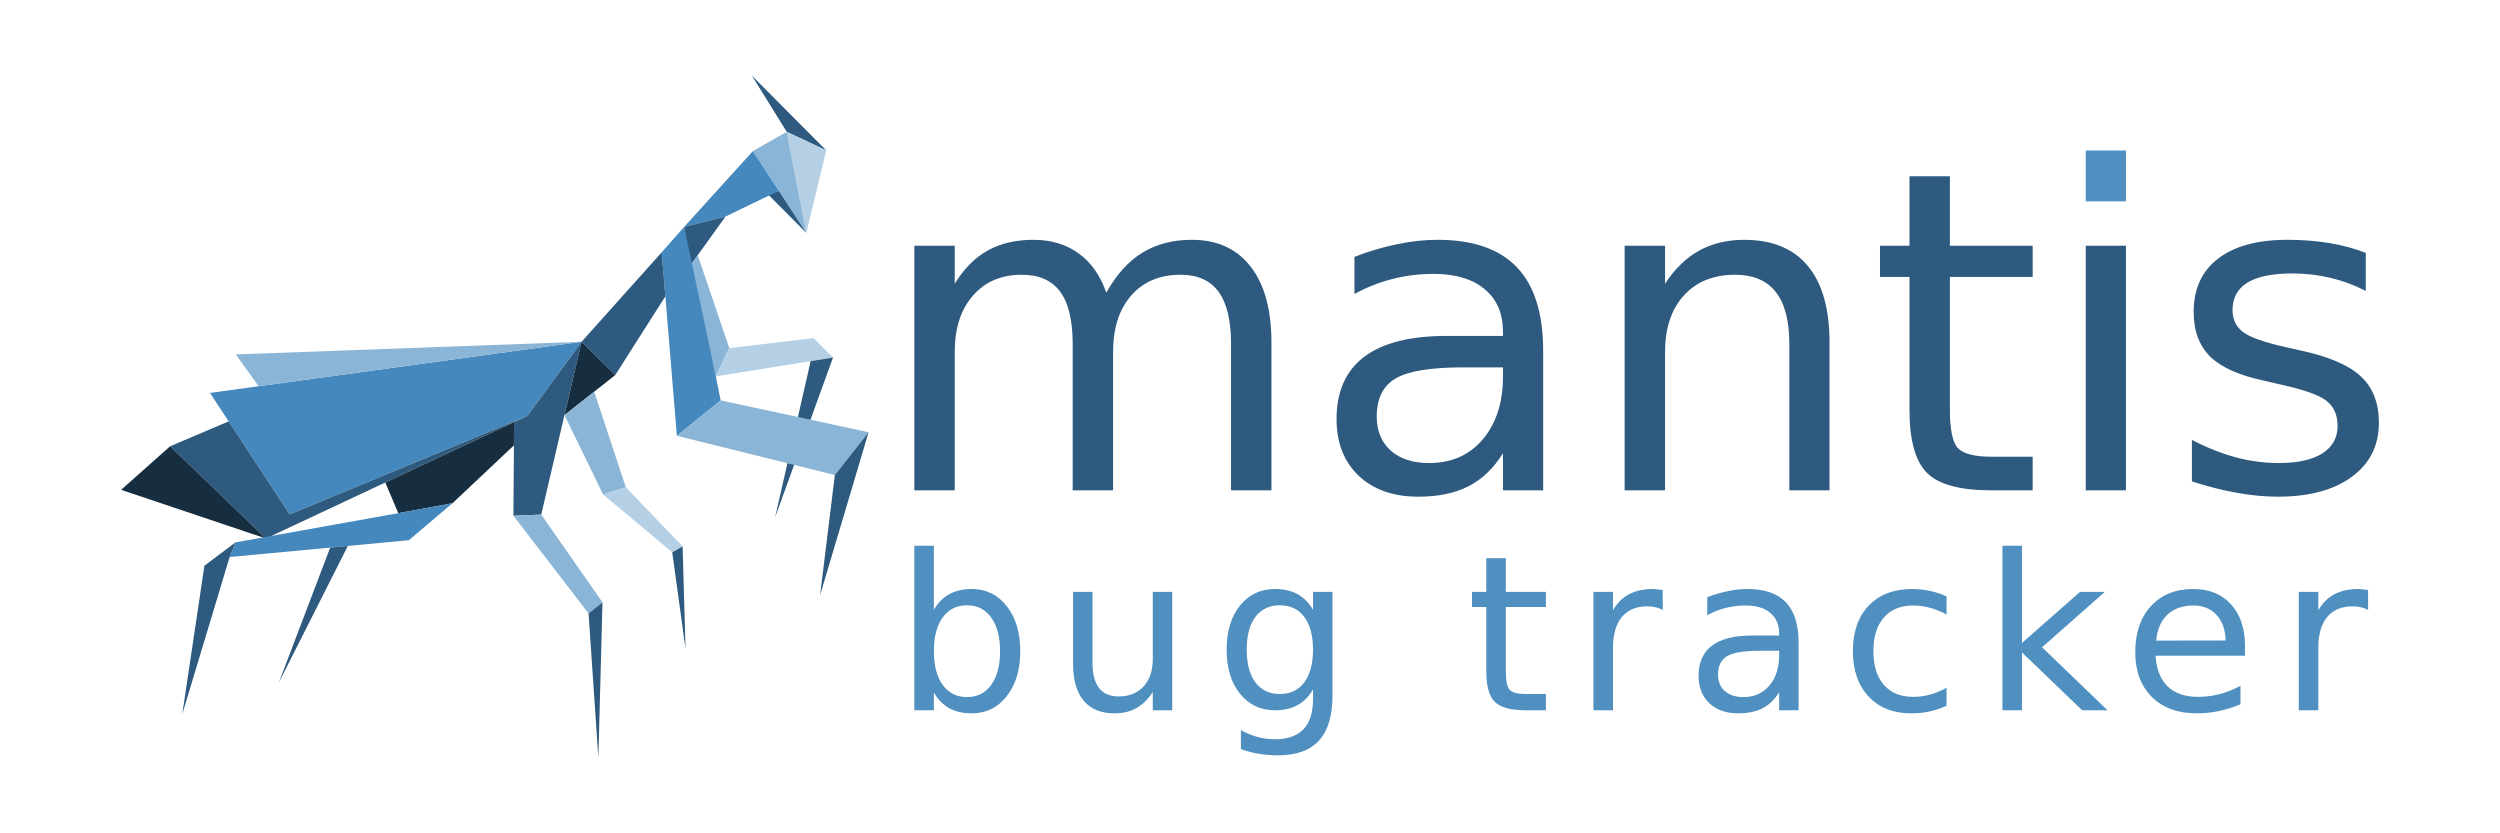 <?xml version="1.0" encoding="UTF-8" standalone="no"?>
<!-- Created with Inkscape (http://www.inkscape.org/) -->

<svg
   xmlns:dc="http://purl.org/dc/elements/1.1/"
   xmlns:cc="http://creativecommons.org/ns#"
   xmlns:rdf="http://www.w3.org/1999/02/22-rdf-syntax-ns#"
   xmlns:svg="http://www.w3.org/2000/svg"
   xmlns="http://www.w3.org/2000/svg"
   xmlns:sodipodi="http://sodipodi.sourceforge.net/DTD/sodipodi-0.dtd"
   xmlns:inkscape="http://www.inkscape.org/namespaces/inkscape"
   width="150mm"
   height="50mm"
   viewBox="0 0 531.496 177.165"
   id="svg2"
   version="1.1"
   inkscape:version="0.91 r13725"
   sodipodi:docname="mantis.svg">
  <defs
     id="defs4" />
  <sodipodi:namedview
     id="base"
     pagecolor="#ffffff"
     bordercolor="#666666"
     borderopacity="1.0"
     inkscape:pageopacity="0.0"
     inkscape:pageshadow="2"
     inkscape:zoom="0.75351064"
     inkscape:cx="154.44277"
     inkscape:cy="47.181299"
     inkscape:document-units="px"
     inkscape:current-layer="layer1"
     showgrid="false"
     inkscape:snap-bbox="true"
     inkscape:snap-global="true"
     inkscape:snap-intersection-paths="false"
     inkscape:object-nodes="true"
     inkscape:object-paths="true"
     inkscape:window-width="1855"
     inkscape:window-height="1056"
     inkscape:window-x="65"
     inkscape:window-y="24"
     inkscape:window-maximized="1"
     fit-margin-top="0"
     fit-margin-left="0"
     fit-margin-right="0"
     fit-margin-bottom="0" />
  <g
     inkscape:label="Layer 1"
     inkscape:groupmode="layer"
     id="layer1"
     transform="translate(-85.033,-828.471)">
    <g
       id="g4182"
       transform="matrix(0.75,0,0,0.75,107.006,217.214)">
      <path
         sodipodi:nodetypes="ccccc"
         inkscape:connector-curvature="0"
         id="path4350"
         d="m 120.226,932.878 15.34,-20.996 -105.338,14.504 22.598,34.442 z"
         style="fill:#4588bd;fill-opacity:1;fill-rule:evenodd;stroke:none;stroke-width:1px;stroke-linecap:round;stroke-linejoin:round;stroke-opacity:1" />
      <path
         sodipodi:nodetypes="cccc"
         inkscape:connector-curvature="0"
         id="path4297"
         d="m 183.817,836.429 9.893,15.938 11.209,5.28 z"
         style="fill:#2d5a7e;fill-opacity:1;fill-rule:evenodd;stroke:none;stroke-width:1px;stroke-linecap:round;stroke-linejoin:round;stroke-opacity:1" />
      <path
         sodipodi:nodetypes="cccc"
         inkscape:connector-curvature="0"
         id="path4301"
         d="m 193.71,852.367 5.554,28.661 5.655,-23.38 z"
         style="fill:#b5d0e5;fill-opacity:1;fill-rule:evenodd;stroke:none;stroke-width:1px;stroke-linecap:butt;stroke-linejoin:miter;stroke-opacity:1" />
      <path
         sodipodi:nodetypes="cccc"
         style="fill:#8ab5d6;fill-opacity:1;fill-rule:evenodd;stroke:none;stroke-width:1px;stroke-linecap:butt;stroke-linejoin:miter;stroke-opacity:1"
         d="m 184.111,857.852 15.153,23.175 -5.554,-28.661 z"
         id="path4307"
         inkscape:connector-curvature="0" />
      <path
         style="fill:#2d5a7e;fill-opacity:1;fill-rule:evenodd;stroke:none;stroke-width:1px;stroke-linecap:round;stroke-linejoin:round;stroke-opacity:1"
         d="m 191.458,869.09 -2.959,1.104 10.765,10.833 z"
         id="path4311"
         inkscape:connector-curvature="0"
         sodipodi:nodetypes="cccc" />
      <path
         sodipodi:nodetypes="ccccc"
         style="fill:#4588bd;fill-opacity:1;fill-rule:evenodd;stroke:none;stroke-width:1px;stroke-linecap:butt;stroke-linejoin:miter;stroke-opacity:1"
         d="m 184.111,857.852 -19.473,21.461 11.712,-2.914 15.109,-7.309 z"
         id="path4313"
         inkscape:connector-curvature="0" />
      <path
         sodipodi:nodetypes="cccc"
         inkscape:connector-curvature="0"
         id="path4315"
         d="m 176.349,876.399 -11.712,2.914 1.783,10.902 z"
         style="fill:#2d5a7e;fill-opacity:1;fill-rule:evenodd;stroke:none;stroke-width:1px;stroke-linecap:round;stroke-linejoin:round;stroke-opacity:1" />
      <path
         inkscape:connector-curvature="0"
         id="path4317"
         d="m 168.482,887.347 8.941,26.328 -3.803,8.012 -7.199,-31.472 z"
         style="fill:#8ab5d6;fill-opacity:1;fill-rule:evenodd;stroke:none;stroke-width:1px;stroke-linecap:butt;stroke-linejoin:miter;stroke-opacity:1"
         sodipodi:nodetypes="ccccc" />
      <path
         sodipodi:nodetypes="ccccc"
         style="fill:#b5d0e5;fill-opacity:1;fill-rule:evenodd;stroke:none;stroke-width:1px;stroke-linecap:butt;stroke-linejoin:miter;stroke-opacity:1"
         d="m 201.321,910.854 5.513,5.505 -33.214,5.328 3.803,-8.012 z"
         id="path4319"
         inkscape:connector-curvature="0" />
      <path
         inkscape:connector-curvature="0"
         id="path4340"
         d="m 164.638,879.314 -6.362,7.211 4.305,52.03 12.397,-10.045 -1.358,-6.822 z"
         style="fill:#4588bd;fill-opacity:1;fill-rule:evenodd;stroke:none;stroke-width:1px;stroke-linecap:butt;stroke-linejoin:miter;stroke-opacity:1"
         sodipodi:nodetypes="cccccc" />
      <path
         style="fill:#2d5a7e;fill-opacity:1;fill-rule:evenodd;stroke:none;stroke-width:1px;stroke-linecap:round;stroke-linejoin:round;stroke-opacity:1"
         d="m 206.834,916.359 -6.343,1.018 -10.072,44.284 z"
         id="path4346"
         inkscape:connector-curvature="0"
         sodipodi:nodetypes="cccc" />
      <path
         sodipodi:nodetypes="ccccc"
         style="fill:#8ab5d6;fill-opacity:1;fill-rule:evenodd;stroke:none;stroke-width:1px;stroke-linecap:butt;stroke-linejoin:miter;stroke-opacity:1"
         d="m 174.978,928.509 41.939,9.026 -9.563,12.126 -44.773,-11.108 z"
         id="path4342"
         inkscape:connector-curvature="0" />
      <path
         sodipodi:nodetypes="cccc"
         style="fill:#2d5a7e;fill-opacity:1;fill-rule:evenodd;stroke:none;stroke-width:1px;stroke-linecap:butt;stroke-linejoin:miter;stroke-opacity:1"
         d="m 216.917,937.536 -9.563,12.126 -4.187,34.052 z"
         id="path4344"
         inkscape:connector-curvature="0" />
      <path
         style="fill:#2d5a7e;fill-opacity:1;fill-rule:evenodd;stroke:none;stroke-width:1px;stroke-linecap:round;stroke-linejoin:round;stroke-opacity:1"
         d="m 159.309,899.006 -1.033,-12.482 -22.71,25.358 9.549,9.436 z"
         id="path4348"
         inkscape:connector-curvature="0"
         sodipodi:nodetypes="ccccc" />
      <path
         inkscape:connector-curvature="0"
         id="path4352"
         d="m 135.566,911.882 -91.571,12.609 -6.453,-9.02 z"
         style="fill:#8ab5d6;fill-opacity:1;fill-rule:evenodd;stroke:none;stroke-width:1px;stroke-linecap:butt;stroke-linejoin:miter;stroke-opacity:1"
         sodipodi:nodetypes="cccc" />
      <path
         sodipodi:nodetypes="cccccc"
         inkscape:connector-curvature="0"
         id="path4356"
         d="m 35.522,934.455 -16.592,7.048 27.142,26.151 74.154,-34.775 -67.4,27.95 z"
         style="fill:#2d5a7e;fill-opacity:1;fill-rule:evenodd;stroke:none;stroke-width:1px;stroke-linecap:butt;stroke-linejoin:miter;stroke-opacity:1" />
      <path
         sodipodi:nodetypes="cccc"
         style="fill:#172e40;fill-opacity:1;fill-rule:evenodd;stroke:none;stroke-width:1px;stroke-linecap:butt;stroke-linejoin:miter;stroke-opacity:1"
         d="M 46.072,967.653 5.033,953.858 18.93,941.503 Z"
         id="path4358"
         inkscape:connector-curvature="0" />
      <path
         style="fill:#2d5a7e;fill-opacity:1;fill-rule:evenodd;stroke:none;stroke-width:1px;stroke-linecap:round;stroke-linejoin:round;stroke-opacity:1"
         d="m 135.566,911.882 -15.34,20.996 -3.802,1.783 -0.186,26.547 7.886,-0.326 z"
         id="path4360"
         inkscape:connector-curvature="0"
         sodipodi:nodetypes="cccccc" />
      <path
         inkscape:connector-curvature="0"
         id="path4362"
         d="m 135.566,911.882 9.549,9.436 -14.404,11.36 z"
         style="fill:#172e40;fill-opacity:1;fill-rule:evenodd;stroke:none;stroke-width:1px;stroke-linecap:butt;stroke-linejoin:miter;stroke-opacity:1" />
      <path
         sodipodi:nodetypes="cccccc"
         style="fill:#172e40;fill-opacity:1;fill-rule:evenodd;stroke:none;stroke-width:1px;stroke-linecap:butt;stroke-linejoin:miter;stroke-opacity:1"
         d="m 79.908,951.786 36.517,-17.125 -0.046,6.586 -17.41,16.41 -15.36,2.808 z"
         id="path4364"
         inkscape:connector-curvature="0" />
      <path
         sodipodi:nodetypes="ccccc"
         style="fill:#8ab5d6;fill-opacity:1;fill-rule:evenodd;stroke:none;stroke-width:1px;stroke-linecap:butt;stroke-linejoin:miter;stroke-opacity:1"
         d="m 124.125,960.881 -7.886,0.326 21.3,27.697 3.946,-3.155 z"
         id="path4366"
         inkscape:connector-curvature="0" />
      <path
         inkscape:connector-curvature="0"
         id="path4368"
         d="m 98.969,957.657 -15.36,2.808 -46.134,8.28 -1.678,4.162 50.789,-4.766 z"
         style="fill:#4588bd;fill-opacity:1;fill-rule:evenodd;stroke:none;stroke-width:1px;stroke-linecap:butt;stroke-linejoin:miter;stroke-opacity:1"
         sodipodi:nodetypes="cccccc" />
      <path
         inkscape:connector-curvature="0"
         id="path4370"
         d="m 139.134,926.035 -8.423,6.643 10.962,22.512 6.426,-2.053 z"
         style="fill:#8ab5d6;fill-opacity:1;fill-rule:evenodd;stroke:none;stroke-width:1px;stroke-linecap:butt;stroke-linejoin:miter;stroke-opacity:1"
         sodipodi:nodetypes="ccccc" />
      <path
         sodipodi:nodetypes="ccccc"
         style="fill:#b5d0e5;fill-opacity:1;fill-rule:evenodd;stroke:none;stroke-width:1px;stroke-linecap:butt;stroke-linejoin:miter;stroke-opacity:1"
         d="m 148.099,953.137 -6.426,2.053 19.589,16.377 2.935,-1.686 z"
         id="path4372"
         inkscape:connector-curvature="0" />
      <path
         inkscape:connector-curvature="0"
         id="path4374"
         d="m 164.197,969.882 -2.935,1.686 3.766,27.375 z"
         style="fill:#2d5a7e;fill-opacity:1;fill-rule:evenodd;stroke:none;stroke-width:1px;stroke-linecap:butt;stroke-linejoin:miter;stroke-opacity:1"
         sodipodi:nodetypes="cccc" />
      <path
         sodipodi:nodetypes="cccc"
         style="fill:#2d5a7e;fill-opacity:1;fill-rule:evenodd;stroke:none;stroke-width:1px;stroke-linecap:butt;stroke-linejoin:miter;stroke-opacity:1"
         d="m 141.485,985.749 -3.946,3.155 2.778,40.905 z"
         id="path4378"
         inkscape:connector-curvature="0" />
      <path
         inkscape:connector-curvature="0"
         id="path4380"
         d="m 69.3,969.762 -5.003,0.47 -14.571,38.302 z"
         style="fill:#2d5a7e;fill-opacity:1;fill-rule:evenodd;stroke:none;stroke-width:1px;stroke-linecap:butt;stroke-linejoin:miter;stroke-opacity:1"
         sodipodi:nodetypes="cccc" />
      <path
         sodipodi:nodetypes="ccccc"
         style="fill:#2d5a7e;fill-opacity:1;fill-rule:evenodd;stroke:none;stroke-width:1px;stroke-linecap:butt;stroke-linejoin:miter;stroke-opacity:1"
         d="m 37.475,968.745 -8.828,6.618 -6.284,42.117 13.433,-44.573 z"
         id="path4382"
         inkscape:connector-curvature="0" />
      <path
         style="font-style:normal;font-weight:normal;font-size:medium;line-height:125%;font-family:sans-serif;letter-spacing:0px;word-spacing:0px;fill:#5090c1;fill-opacity:1;stroke:none;stroke-width:1px;stroke-linecap:butt;stroke-linejoin:miter;stroke-opacity:1"
         d="m 561.94,857.662 11.393,0 0,14.427 -11.393,0 0,-14.427 z"
         id="path4204"
         inkscape:connector-curvature="0" />
      <path
         d="m 641.318,886.701 0,10.774 q -4.83,-2.477 -10.031,-3.715 -5.201,-1.238 -10.774,-1.238 -8.483,0 -12.755,2.601 -4.21,2.601 -4.21,7.802 0,3.963 3.034,6.254 3.034,2.229 12.198,4.272 l 3.901,0.867 q 12.136,2.601 17.213,7.368 5.139,4.706 5.139,13.188 0,9.659 -7.678,15.294 -7.616,5.634 -20.99,5.634 -5.573,0 -11.64,-1.115 -6.006,-1.053 -12.693,-3.22 l 0,-11.764 q 6.316,3.282 12.445,4.953 6.13,1.61 12.136,1.61 8.049,0 12.383,-2.724 4.334,-2.786 4.334,-7.802 0,-4.644 -3.158,-7.12 -3.096,-2.477 -13.684,-4.768 l -3.963,-0.929 q -10.588,-2.229 -15.294,-6.811 -4.706,-4.644 -4.706,-12.693 0,-9.783 6.935,-15.108 6.935,-5.325 19.69,-5.325 6.316,0 11.888,0.929 5.573,0.929 10.278,2.786 z m -79.378,-2.043 11.393,0 0,69.347 -11.393,0 0,-69.347 z m -38.513,-19.69 0,19.69 23.467,0 0,8.854 -23.467,0 0,37.646 q 0,8.483 2.291,10.897 2.353,2.415 9.473,2.415 l 11.702,0 0,9.535 -11.702,0 q -13.188,0 -18.204,-4.891 -5.015,-4.953 -5.015,-17.956 l 0,-37.646 -8.359,0 0,-8.854 8.359,0 0,-19.69 11.455,0 z m -34.116,47.181 0,41.856 -11.393,0 0,-41.485 q 0,-9.845 -3.839,-14.736 -3.839,-4.891 -11.517,-4.891 -9.226,0 -14.551,5.882 -5.325,5.882 -5.325,16.037 l 0,39.194 -11.455,0 0,-69.347 11.455,0 0,10.774 q 4.087,-6.254 9.597,-9.35 5.573,-3.096 12.817,-3.096 11.95,0 18.08,7.43 6.13,7.368 6.13,21.733 z m -103.897,6.997 q -13.808,0 -19.132,3.158 -5.325,3.158 -5.325,10.774 0,6.068 3.963,9.659 4.025,3.529 10.897,3.529 9.473,0 15.17,-6.687 5.758,-6.749 5.758,-17.894 l 0,-2.539 -11.331,0 z m 22.724,-4.706 0,39.565 -11.393,0 0,-10.526 q -3.901,6.316 -9.721,9.349 -5.82,2.972 -14.241,2.972 -10.65,0 -16.965,-5.944 -6.254,-6.006 -6.254,-16.037 0,-11.702 7.802,-17.646 7.863,-5.944 23.405,-5.944 l 15.975,0 0,-1.115 q 0,-7.863 -5.201,-12.136 -5.139,-4.334 -14.489,-4.334 -5.944,0 -11.579,1.424 -5.634,1.424 -10.836,4.272 l 0,-10.526 q 6.254,-2.415 12.136,-3.591 5.882,-1.238 11.455,-1.238 15.046,0 22.476,7.802 7.43,7.802 7.43,23.652 z M 284.303,897.97 q 4.272,-7.678 10.216,-11.331 5.944,-3.653 13.993,-3.653 10.836,0 16.718,7.616 5.882,7.554 5.882,21.547 l 0,41.856 -11.455,0 0,-41.485 q 0,-9.969 -3.529,-14.798 -3.529,-4.83 -10.774,-4.83 -8.854,0 -13.993,5.882 -5.139,5.882 -5.139,16.037 l 0,39.194 -11.455,0 0,-41.485 q 0,-10.031 -3.529,-14.798 -3.529,-4.83 -10.897,-4.83 -8.73,0 -13.869,5.944 -5.139,5.882 -5.139,15.975 l 0,39.194 -11.455,0 0,-69.347 11.455,0 0,10.774 q 3.901,-6.377 9.35,-9.411 5.449,-3.034 12.941,-3.034 7.554,0 12.817,3.839 5.325,3.839 7.863,11.145 z"
         style="font-style:normal;font-weight:normal;font-size:medium;line-height:125%;font-family:sans-serif;letter-spacing:0px;word-spacing:0px;fill:#2d5a7e;fill-opacity:1;stroke:none;stroke-width:1px;stroke-linecap:butt;stroke-linejoin:miter;stroke-opacity:1"
         id="path4206"
         inkscape:connector-curvature="0" />
      <g
         transform="matrix(1.623,0,0,1.623,-3.135,-641.575)"
         id="text4418"
         style="font-style:normal;font-weight:normal;font-size:37.821px;line-height:125%;font-family:sans-serif;letter-spacing:3.94px;word-spacing:0px;fill:#5090c1;fill-opacity:1;stroke:none;stroke-width:1px;stroke-linecap:butt;stroke-linejoin:miter;stroke-opacity:1">
        <path
           id="path4175"
           style="fill:#5090c1;fill-opacity:1"
           d="m 158.546,1011.194 q 0,-3.749 -1.551,-5.873 -1.533,-2.142 -4.229,-2.142 -2.696,0 -4.247,2.142 -1.533,2.124 -1.533,5.873 0,3.749 1.533,5.891 1.551,2.124 4.247,2.124 2.696,0 4.229,-2.124 1.551,-2.142 1.551,-5.891 z m -11.561,-7.221 q 1.071,-1.847 2.696,-2.733 1.644,-0.905 3.915,-0.905 3.767,0 6.113,2.992 2.364,2.992 2.364,7.867 0,4.875 -2.364,7.867 -2.345,2.992 -6.113,2.992 -2.271,0 -3.915,-0.886 -1.625,-0.905 -2.696,-2.752 l 0,3.103 -3.416,0 0,-28.735 3.416,0 0,11.191 z"
           inkscape:connector-curvature="0" />
        <path
           id="path4177"
           style="fill:#5090c1;fill-opacity:1"
           d="m 171.295,1013.355 0,-12.521 3.398,0 0,12.392 q 0,2.936 1.145,4.414 1.145,1.459 3.435,1.459 2.752,0 4.34,-1.754 1.607,-1.754 1.607,-4.783 l 0,-11.727 3.398,0 0,20.683 -3.398,0 0,-3.176 q -1.237,1.884 -2.881,2.807 -1.625,0.905 -3.786,0.905 -3.564,0 -5.411,-2.216 -1.847,-2.216 -1.847,-6.482 z m 8.55,-13.02 0,0 z"
           inkscape:connector-curvature="0" />
        <path
           id="path4179"
           style="fill:#5090c1;fill-opacity:1"
           d="m 213.204,1010.936 q 0,-3.693 -1.533,-5.725 -1.514,-2.031 -4.266,-2.031 -2.733,0 -4.266,2.031 -1.514,2.031 -1.514,5.725 0,3.675 1.514,5.706 1.533,2.031 4.266,2.031 2.752,0 4.266,-2.031 1.533,-2.031 1.533,-5.706 z m 3.398,8.015 q 0,5.282 -2.345,7.849 -2.345,2.585 -7.184,2.585 -1.791,0 -3.38,-0.277 -1.588,-0.259 -3.084,-0.813 l 0,-3.306 q 1.496,0.812 2.955,1.2 1.459,0.388 2.973,0.388 3.343,0 5.005,-1.754 1.662,-1.736 1.662,-5.263 l 0,-1.681 q -1.053,1.828 -2.696,2.733 -1.644,0.905 -3.934,0.905 -3.804,0 -6.131,-2.899 -2.327,-2.899 -2.327,-7.682 0,-4.801 2.327,-7.701 2.327,-2.899 6.131,-2.899 2.29,0 3.934,0.905 1.644,0.905 2.696,2.733 l 0,-3.139 3.398,0 0,18.116 z"
           inkscape:connector-curvature="0" />
        <path
           id="path4181"
           style="fill:#5090c1;fill-opacity:1"
           d="m 246.883,994.962 0,5.873 6.999,0 0,2.641 -6.999,0 0,11.228 q 0,2.53 0.683,3.25 0.702,0.72 2.826,0.72 l 3.49,0 0,2.844 -3.49,0 q -3.934,0 -5.429,-1.459 -1.496,-1.477 -1.496,-5.356 l 0,-11.228 -2.493,0 0,-2.641 2.493,0 0,-5.873 3.416,0 z"
           inkscape:connector-curvature="0" />
        <path
           id="path4183"
           style="fill:#5090c1;fill-opacity:1"
           d="m 274.295,1004.011 q -0.572,-0.332 -1.256,-0.48 -0.665,-0.166 -1.477,-0.166 -2.881,0 -4.432,1.884 -1.533,1.865 -1.533,5.374 l 0,10.896 -3.416,0 0,-20.683 3.416,0 0,3.213 q 1.071,-1.884 2.789,-2.788 1.717,-0.923 4.174,-0.923 0.351,0 0.776,0.055 0.425,0.037 0.942,0.129 l 0.018,3.49 z"
           inkscape:connector-curvature="0" />
        <path
           id="path4185"
           style="fill:#5090c1;fill-opacity:1"
           d="m 291.236,1011.121 q -4.118,0 -5.706,0.942 -1.588,0.942 -1.588,3.213 0,1.81 1.182,2.881 1.2,1.053 3.25,1.053 2.826,0 4.525,-1.994 1.717,-2.013 1.717,-5.337 l 0,-0.757 -3.38,0 z m 6.778,-1.404 0,11.801 -3.398,0 0,-3.139 q -1.163,1.884 -2.899,2.789 -1.736,0.886 -4.247,0.886 -3.176,0 -5.06,-1.773 -1.865,-1.791 -1.865,-4.783 0,-3.49 2.327,-5.263 2.345,-1.773 6.981,-1.773 l 4.765,0 0,-0.333 q 0,-2.345 -1.551,-3.62 -1.533,-1.293 -4.321,-1.293 -1.773,0 -3.453,0.425 -1.681,0.425 -3.232,1.274 l 0,-3.139 q 1.865,-0.72 3.62,-1.071 1.754,-0.369 3.416,-0.369 4.488,0 6.704,2.327 2.216,2.327 2.216,7.054 z"
           inkscape:connector-curvature="0" />
        <path
           id="path4187"
           style="fill:#5090c1;fill-opacity:1"
           d="m 323.856,1001.628 0,3.176 q -1.44,-0.794 -2.899,-1.182 -1.44,-0.406 -2.918,-0.406 -3.306,0 -5.134,2.105 -1.828,2.087 -1.828,5.873 0,3.786 1.828,5.891 1.828,2.087 5.134,2.087 1.477,0 2.918,-0.388 1.459,-0.406 2.899,-1.2 l 0,3.139 q -1.422,0.665 -2.955,0.997 -1.514,0.333 -3.232,0.333 -4.672,0 -7.424,-2.936 -2.752,-2.936 -2.752,-7.923 0,-5.06 2.77,-7.959 2.789,-2.899 7.627,-2.899 1.57,0 3.066,0.332 1.496,0.314 2.899,0.96 z"
           inkscape:connector-curvature="0" />
        <path
           id="path4189"
           style="fill:#5090c1;fill-opacity:1"
           d="m 333.613,992.782 3.416,0 0,16.972 10.139,-8.92 4.34,0 -10.97,9.677 11.431,11.007 -4.432,0 -10.508,-10.102 0,10.102 -3.416,0 0,-28.735 z"
           inkscape:connector-curvature="0" />
        <path
           id="path4191"
           style="fill:#5090c1;fill-opacity:1"
           d="m 375.984,1010.327 0,1.662 -15.623,0 q 0.222,3.509 2.105,5.356 1.902,1.828 5.282,1.828 1.958,0 3.786,-0.48 1.847,-0.48 3.657,-1.44 l 0,3.213 q -1.828,0.776 -3.749,1.182 -1.921,0.406 -3.897,0.406 -4.949,0 -7.849,-2.881 -2.881,-2.881 -2.881,-7.793 0,-5.079 2.733,-8.052 2.752,-2.992 7.405,-2.992 4.174,0 6.593,2.696 2.438,2.678 2.438,7.295 z m -3.398,-0.997 q -0.037,-2.789 -1.57,-4.451 -1.514,-1.662 -4.026,-1.662 -2.844,0 -4.561,1.607 -1.699,1.607 -1.958,4.524 l 12.115,-0.019 z"
           inkscape:connector-curvature="0" />
        <path
           id="path4193"
           style="fill:#5090c1;fill-opacity:1"
           d="m 397.486,1004.011 q -0.572,-0.332 -1.256,-0.48 -0.665,-0.166 -1.477,-0.166 -2.881,0 -4.432,1.884 -1.533,1.865 -1.533,5.374 l 0,10.896 -3.416,0 0,-20.683 3.416,0 0,3.213 q 1.071,-1.884 2.789,-2.788 1.717,-0.923 4.174,-0.923 0.351,0 0.776,0.055 0.425,0.037 0.942,0.129 l 0.018,3.49 z"
           inkscape:connector-curvature="0" />
      </g>
    </g>
  </g>
</svg>
